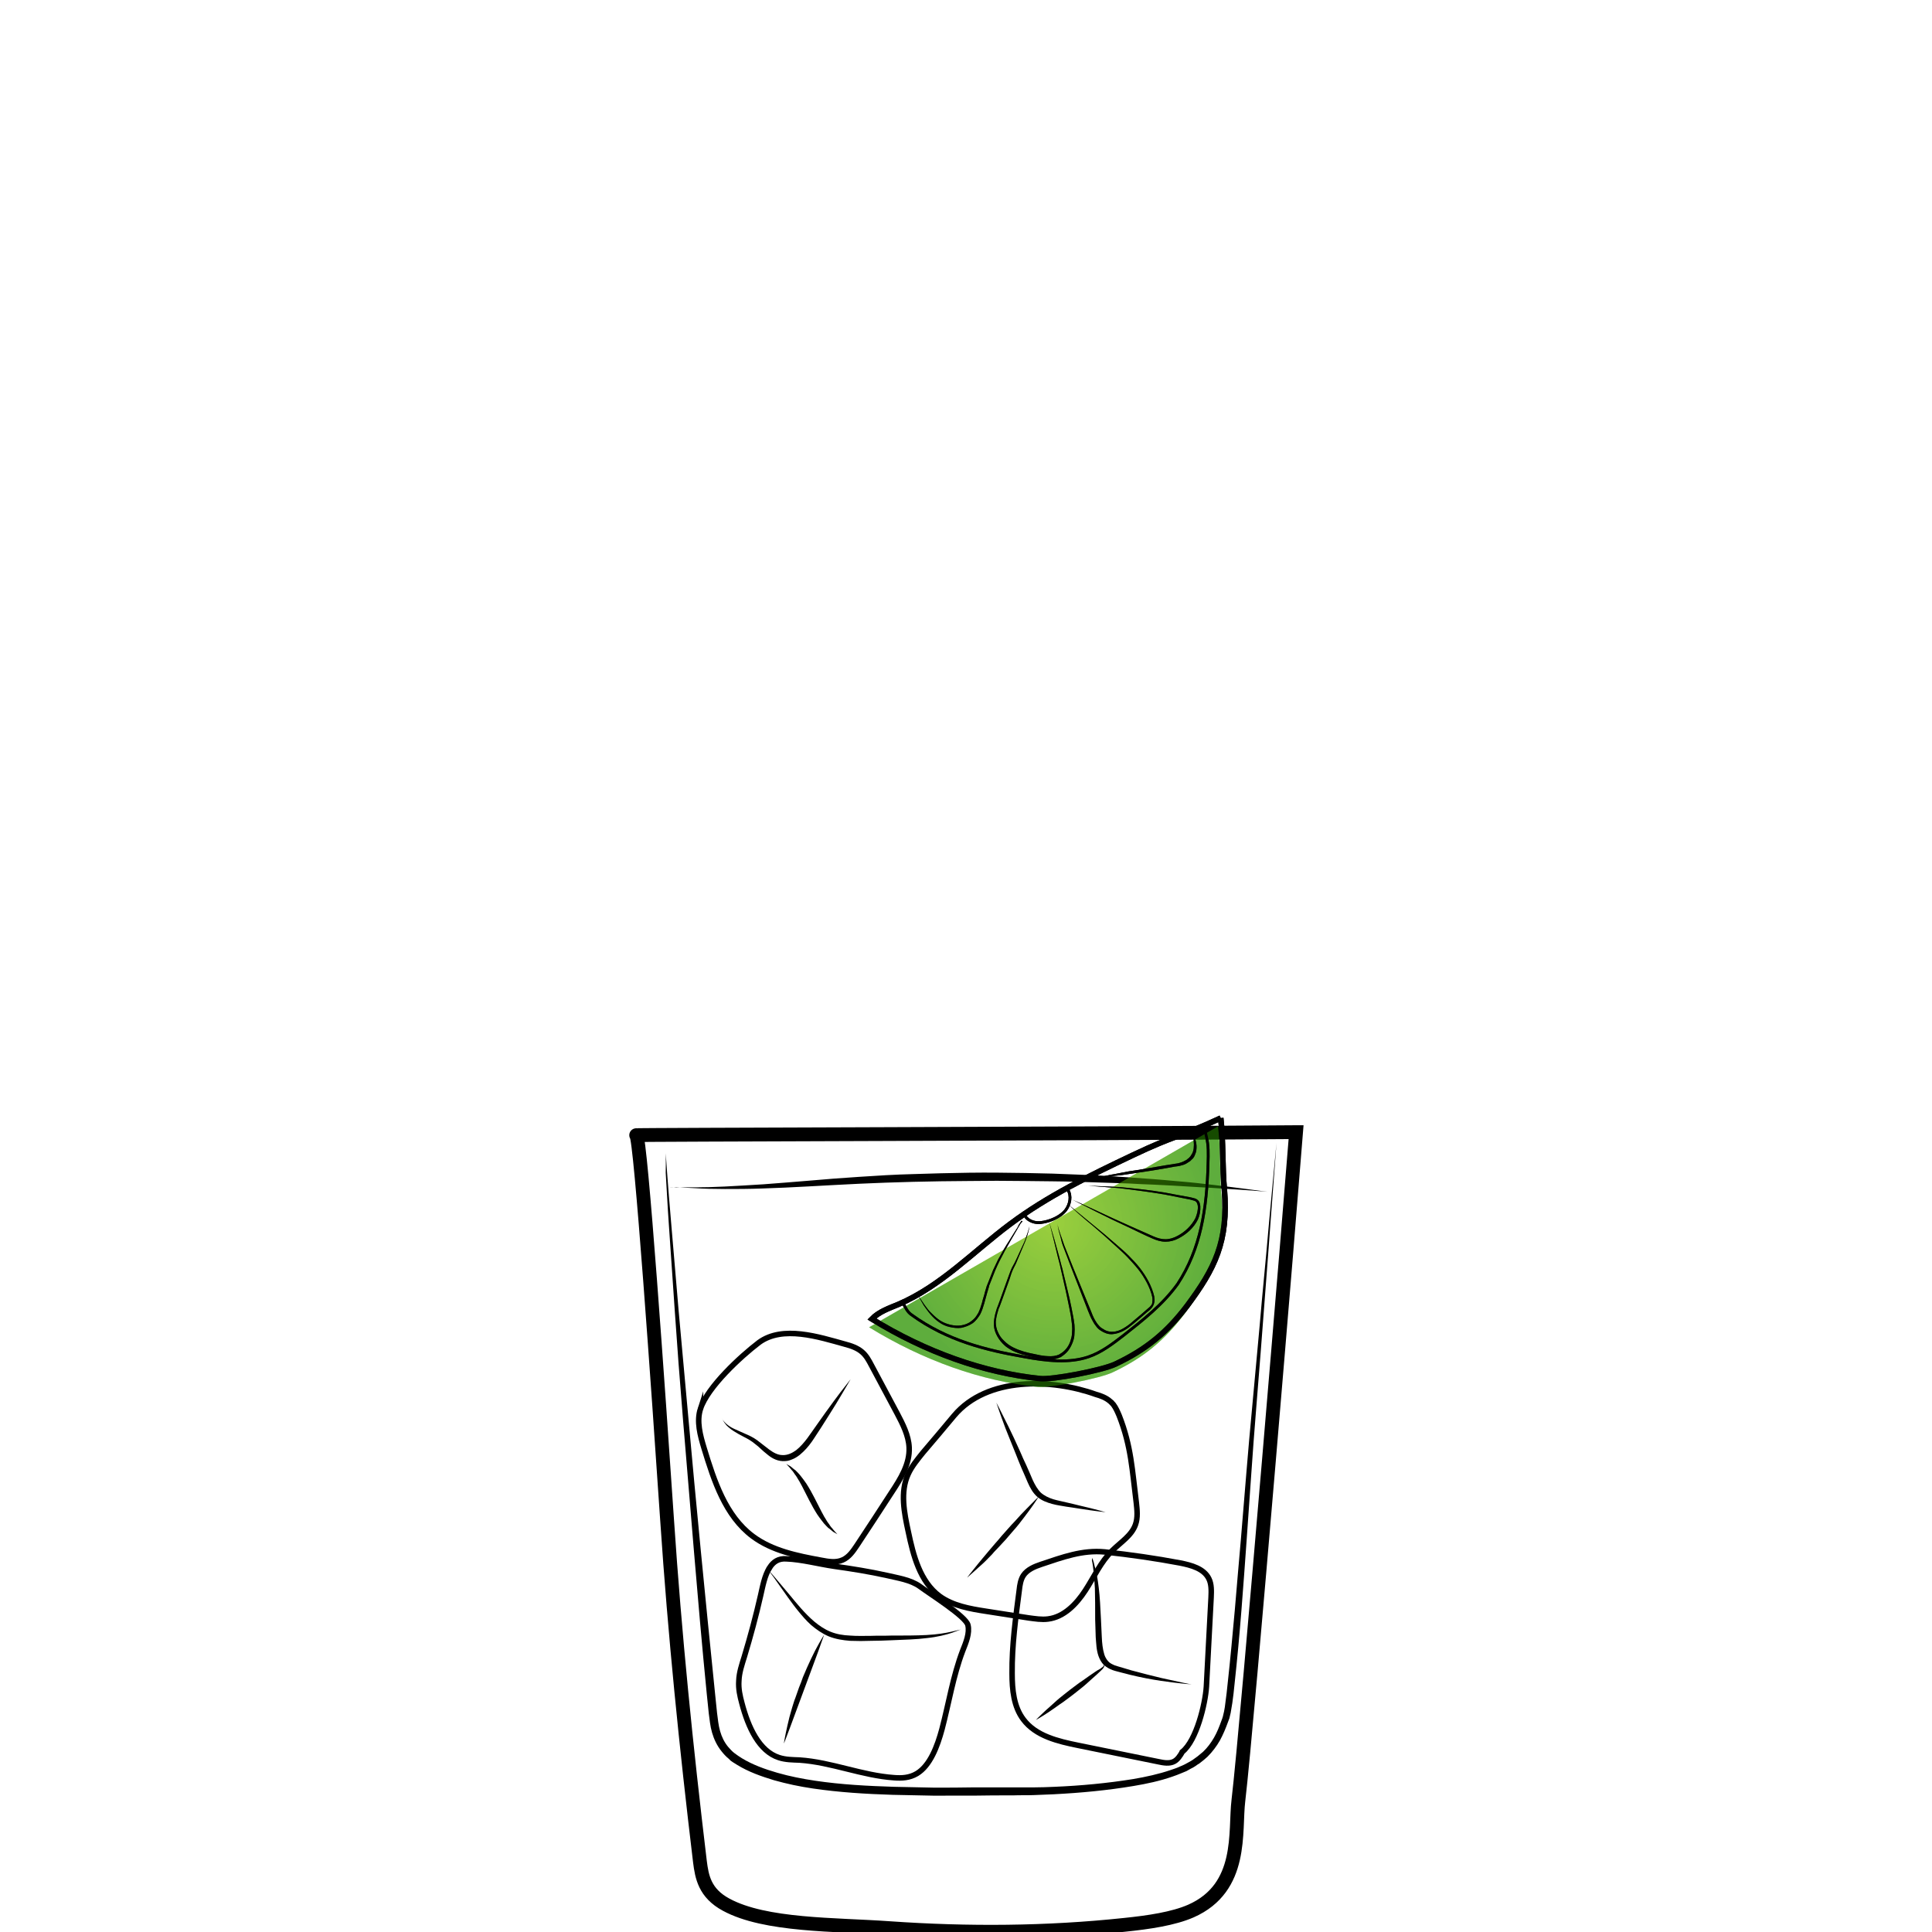 <svg id="Layer_1" xmlns="http://www.w3.org/2000/svg" viewBox="0 0 700 700"><style>.st0,.st1{fill:none}.st1{stroke:#000;stroke-width:5;stroke-miterlimit:10}.st2{opacity:.9;fill:url(#SVGID_1_)}.st3{opacity:.51;fill:url(#SVGID_2_)}.st4{stroke-width:2}.st4,.st5{fill:none;stroke:#000;stroke-miterlimit:10}.st6{opacity:.51;fill:url(#SVGID_3_)}</style><path class="st0" d="M0 0h700v700H0z"/><path class="st1" d="M6708.6-568.1c.3 38.5.2 82.4-5.7 120.5-2.3 14.7-3.7 31.7-10.6 44.9-9.4 17.9-18.6 35.9-34 49.5-5.5 4.9-11.5 9.2-17.9 12.8-4.2 2.3-15.3 5.1-15.9 10.8-.4 3.6 3.8 5.7 6.9 7.6 6.9 4.3 10.9 12.3 11.6 20.4 1.5 15.4-5.6 30.7-18.9 38.8-.8.5-1.6 1-1.9 1.8-.7 2.1 2.1 3.4 4.2 3.8 12.1 2.1 24 5 35.7 8.7 7.7 2.4 24.3 10.6 12 18.5-7.7 4.9-17 6.2-26 7.3-24.7 3.1-49.7 6.2-74.5 3.9-5.6-.5-11.2-1.4-16.8-2.2l-22.5-3.3c-5.3-.8-11.8-2.7-12.7-7.9-1.7-10.2 16.6-15.1 23.6-17.2 4.9-1.5 36.5-4.6 35.6-9.3-.5-2.4-2.8-3.9-4.8-5.4-8.9-6.4-15-16.4-16.6-27.2-1.6-10.8 1.3-22.2 7.9-30.9 2.2-2.9 4.9-6 4.4-9.6-.2-1.5-1-2.9-2-4.1-5.1-6.7-15.9-9.5-22.8-14.7-7.9-6-15.2-12.8-21.6-20.4-12.5-14.5-22.1-31.5-27.6-49.9-5.2-17.2-6.9-35.3-8.2-53.2-2.3-31-3.6-62-3.8-93.1 20.2-2.4 42-1.8 62.4-1.4 52.8 1.1 160.5-1.6 160.5.5z"/><path d="M6582-253.2v1.9c0 .6.1 1.3.6 1.9.4.6 1.2.8 2.2.8 2.1-.1 4.5-.2 7.1-.2 1.3 0 2.7-.1 4-.1 1.4-.1 2.8-.1 4.1-.2 1.4-.1 2.8-.1 4.1-.2 1.4-.1 2.7-.1 4-.2 2.6-.1 5-.2 7.1-.3 2-.1 3.7-.6 4.6-1.3.4-.4.7-.8.8-1.1.1-.3.2-.5.2-.5v.5c-.1.3-.2.8-.6 1.3-.4.5-1.1 1-1.9 1.4-.8.4-1.8.7-2.8.8-2.1.4-4.5.7-7.1.9-1.3.1-2.7.3-4 .4-1.4.1-2.8.2-4.2.2-1.4 0-2.8.1-4.2.1h-4.1c-2.6-.1-5.1-.2-7.2-.4-.5-.1-1.1-.1-1.6-.4-.5-.3-.9-.7-1.1-1.1-.4-.9-.4-1.7-.3-2.3.1-.6.2-1.1.3-1.4-.1-.3 0-.5 0-.5zm-.4-84.6s.6.2 1.6.5c.5.2 1.2.3 1.9.5s1.6.4 2.4.5c.9.2 1.9.3 2.9.5 1 .1 2.1.2 3.3.3 1.1.1 2.3.1 3.5.2h3.6c1.2 0 2.5 0 3.7-.1 1.2 0 2.4-.1 3.6-.1 2.3-.1 4.5-.1 6.3-.3 1.8-.2 3.2-.6 4.1-1.2.4-.3.8-.6 1-.8l.3-.3s-.1.1-.2.4c-.2.3-.4.6-.8 1-.8.8-2.3 1.6-4.2 2-.9.2-2 .4-3 .5-1.1.1-2.2.3-3.3.4l-3.6.3c-1.2.1-2.5.1-3.7.2-1.3 0-2.5 0-3.7-.1-.6 0-1.2-.1-1.8-.1-.6-.1-1.2-.1-1.8-.2-1.2-.1-2.3-.4-3.4-.6-.5-.1-1-.3-1.5-.4-.5-.2-1-.3-1.4-.4-1.8-.6-3.2-1.3-4.2-1.8-1-.6-1.6-.9-1.6-.9zm-50.1 102.1l.3.3c.2.2.5.4 1 .6.9.5 2.3 1 4.2 1.4 1.9.4 4.2.7 6.8 1.1 2.6.4 5.6.7 8.9 1.1 3.3.3 6.8.7 10.6 1 3.7.3 7.7.5 11.8.7 8.2.3 17 .5 25.7.6 4.4.1 8.8.1 13.1.2 4.3 0 8.5.1 12.6 0s8-.4 11.7-.8c3.7-.5 7.2-1.1 10.4-1.7 6.4-1.4 11.6-3 15.2-4.3 1.8-.7 3.2-1.2 4.2-1.6l1.5-.6s-.5.2-1.4.7c-.9.4-2.3 1.1-4.1 1.8-3.5 1.5-8.7 3.5-15.1 5.1-6.4 1.6-14.1 2.9-22.3 3.2-4.1.2-8.4.2-12.7.2-4.3 0-8.7-.1-13.1-.1-4.4-.1-8.8-.2-13.1-.3-4.3-.1-8.6-.4-12.7-.6-4.1-.3-8.1-.6-11.8-1-3.8-.4-7.3-.8-10.6-1.3-1.6-.3-3.2-.5-4.7-.7-1.5-.3-2.9-.5-4.2-.8-2.6-.5-4.9-1-6.8-1.5-1.9-.5-3.3-1.1-4.1-1.7-.4-.3-.7-.5-.9-.7-.3-.2-.4-.3-.4-.3z"/><linearGradient id="SVGID_1_" gradientUnits="userSpaceOnUse" x1="6498.813" y1="-446.236" x2="6704.691" y2="-446.236"><stop offset=".018" stop-color="#801fe3"/><stop offset="1" stop-color="#b7a7ff"/></linearGradient><path class="st2" d="M6498.8-539.9c1.4 24.4 2.7 48.8 4.1 73.2.4 7.9.9 15.9 2.2 23.7 1.8 11.1 5.4 21.8 8.9 32.5 3 9.1 6 18.2 11.1 26.3 17.8 28.1 51.5 32.7 81.9 31.3 10.6-.5 21.3-1.5 31.5-4.7 66.9-21.3 65.2-117 66.1-172.7 0-2.6.1-5.1.1-7.7-68.7 2.2-137.5 4-205.9-1.9z"/><path d="M6493.7-559.6s.6 8.1 1.5 22.2c.5 7.1 1 15.6 1.7 25.5.6 9.8 1.4 20.9 2.1 33.1.4 6.1.7 12.4 1.3 18.9.5 6.5 1.4 13.2 3 19.9 1.6 6.7 3.7 13.5 6 20.4 2.4 6.9 4.5 14 7.5 20.9.8 1.7 1.5 3.4 2.4 5.1.9 1.6 1.8 3.3 2.8 4.8 1.1 1.6 2.2 3.1 3.4 4.7 1.2 1.4 2.5 2.8 3.7 4.3 5.3 5.5 11.7 10 18.8 13.2 7.1 3.3 14.8 5.4 22.6 6.6 7.9 1.3 15.9 1.7 23.9 1.7 8-.1 16.1-.4 24-1.5 3.9-.5 7.9-1.2 11.7-2.2 1-.3 1.9-.5 2.8-.8l.7-.2h.1l.2-.1.4-.1 1.4-.5 2.8-1c.5-.2.9-.3 1.4-.5l1.3-.6c7.1-3.1 13.7-7.4 19.4-12.5 5.7-5.1 10.5-11.1 14.4-17.5 4-6.3 7.1-13.1 9.7-19.8 2.6-6.8 4.6-13.6 6.3-20.3 3.2-13.5 5-26.5 6.2-38.5 1.1-12.1 1.7-23.2 2-33 .3-9.9.5-18.4.7-25.5.2-14.2.4-22.2.4-22.2s0 2 .1 5.8c0 3.8.1 9.4.2 16.4 0 7.1 0 15.7-.2 25.5-.1 9.9-.5 21-1.5 33.1-1 12.1-2.6 25.2-5.7 38.9-1.6 6.8-3.6 13.7-6.1 20.6-2.5 6.9-5.7 13.8-9.8 20.3-4 6.5-9 12.7-14.8 18.1-5.9 5.4-12.7 9.8-20.2 13.1l-1.4.6c-.5.2-.9.4-1.4.5l-2.8 1-1.4.5-.4.1-.2.1-.2.1-.7.2c-1 .3-2 .6-2.9.8-3.9 1-8 1.8-12 2.4-8.1 1.1-16.2 1.5-24.4 1.6-8.2 0-16.3-.5-24.4-1.8-8-1.3-16-3.5-23.3-7-7.4-3.4-14.1-8.1-19.6-13.9-1.3-1.5-2.6-3.1-3.9-4.6-1.1-1.6-2.2-3.2-3.3-4.7-2.2-3.4-3.9-6.8-5.4-10.4-3-7.1-5.2-14.2-7.5-21.2-2.2-7-4.3-13.9-5.8-20.7-1.6-6.9-2.4-13.6-2.8-20.2-.5-6.6-.7-12.9-1-18.9-.6-12.1-1.1-23.2-1.6-33.1-.5-9.9-.8-18.4-1.2-25.5-.7-14.2-1-22.2-1-22.2z"/><path d="M6494.1-544.2s.8 0 2.4.1c1.6.1 3.8.2 6.7.3 2.9.2 6.4.3 10.5.5 4 .2 8.6.3 13.6.5s10.4.3 16.1.5c5.7.2 11.7.2 17.9.4 6.2.1 12.6.1 19.2.2 6.5.1 13.2 0 19.8.1 6.6 0 13.3 0 19.8-.1s13-.1 19.2-.2c12.5-.1 24.1-.2 34-.3 10-.1 18.3-.1 24.1-.1h9.1s-.8.1-2.4.2c-1.6.1-3.8.2-6.7.4-5.8.3-14.1.8-24.1 1.3-10 .5-21.6.9-34 1.3-6.2.1-12.7.4-19.2.4-6.5.1-13.2.1-19.8.2-6.6 0-13.3 0-19.8-.2-6.5-.1-13-.3-19.2-.4-6.2-.2-12.3-.4-18-.8-2.9-.2-5.6-.3-8.3-.5-2.7-.2-5.3-.4-7.8-.5-2.5-.2-4.9-.3-7.1-.5-2.3-.2-4.4-.4-6.4-.6-4-.4-7.6-.7-10.4-1-2.9-.3-5.2-.6-6.7-.7-1.7-.4-2.5-.5-2.5-.5z"/><radialGradient id="SVGID_2_" cx="381.841" cy="443.29" r="58.97" gradientUnits="userSpaceOnUse"><stop offset="0" stop-color="#7ac000"/><stop offset=".998" stop-color="#2c9400"/></radialGradient><path class="st3" d="M314.9 480.9c19.5 12 40.6 19.5 61 21.6 4.2.5 22.6-3 27.3-5.3 11-5.2 18.6-11.4 26-21.2 9.8-13.2 15-23.1 13.4-42.2-.7-6.6-.3-18.4-1.3-25.7"/><path class="st4" d="M442.3 405.1c-16 7.4-16 5.9-32 13.5-15.4 7.3-30.8 14.8-44.3 24.9-13.4 10-25.1 22.5-40.5 29.1-3.4 1.4-7.1 2.7-9.6 5.3 19.5 12 40.6 19.5 61 21.6 4.2.5 22.6-3 27.3-5.3 11-5.2 18.6-11.4 26-21.2 9.8-13.2 15-23.1 13.4-42.2-.7-6.6-.4-18.4-1.3-25.7z"/><path class="st5" d="M436.1 407.4c.4 1.6.6 2.8 1 4.4.8 3.2.7 6.4.6 9.5-.4 16.8-2.7 31.2-11 43.9-5.4 7.5-12.6 13.1-19.7 18.7-3.9 3-7.9 6.1-12.6 7.7-7 2.4-15.3 1.5-23.3 0-13.8-2.4-28-5.9-40.8-15.2-1.6-1.1-2.1-2.5-3.1-4.2"/><path class="st5" d="M371.1 439.9c.5 1.5 2 2.5 3.6 2.9s3.2.1 4.7-.3c2.5-.7 5.1-2 6.7-4 1.6-2.1 2.2-5.2.8-7.4"/><path d="M380.2 442.9c.6 2 1.2 4.1 1.8 6.1l1.7 6.1.8 3.1c.3 1 .6 2.1.8 3.1l1.5 6.2c.5 2.1 1 4.1 1.4 6.2.2 1 .4 2.1.6 3.1.2 1.1.4 2.1.5 3.2.1 1.1.1 2.2 0 3.3 0 1.1-.3 2.2-.7 3.2-.4 1-.9 2-1.6 2.9-.7.9-1.6 1.6-2.5 2.2-.2.1-.3.2-.4.2-.1 0-.2.1-.3.1-.1.1-.3.1-.4.2-.1 0-.3.1-.4.1h.1c-1.4.5-2.9.4-4.3.3-1.4-.1-2.8-.4-4.1-.7-2.7-.6-5.4-1.2-8-2.5-.6-.3-1.2-.7-1.8-1.1-.6-.4-1.1-.9-1.6-1.4-1-1-1.8-2.2-2.4-3.5-.6-1.3-.9-2.8-.8-4.2.1-1.4.4-2.8.8-4.1l.3-1 .1-.2c0-.1.1-.2.1-.3l.2-.5.7-1.9 1.4-3.9 1.4-3.9c.5-1.3.9-2.6 1.5-3.9.7-1.2 1.3-2.4 1.9-3.7l1.7-3.7c.6-1.2 1.2-2.5 1.6-3.8.5-1.3.9-2.6 1.2-3.9-.2 1.4-.6 2.7-1 4-.4 1.3-1 2.6-1.5 3.8l-1.6 3.8c-.3.6-.5 1.3-.8 1.9l-.9 1.8c-.6 1.2-1 2.5-1.4 3.8l-1.4 3.9-1.4 3.9-.7 1.9-.2.5c0 .1-.1.2-.1.2l-.1.2-.3 1c-.4 1.3-.7 2.6-.8 3.9 0 1.3.2 2.6.8 3.8.5 1.2 1.3 2.3 2.3 3.2.9.9 2 1.7 3.2 2.3 2.4 1.2 5 1.9 7.7 2.4 1.3.3 2.7.6 4 .7 1.3.1 2.7.2 3.9-.2h.1c.1 0 .2 0 .3-.1.1 0 .2-.1.3-.1.3-.1.5-.2.6-.3 1.8-1 3.1-2.6 3.8-4.6.3-1 .6-1.9.6-3 .1-1 .1-2.1 0-3.1s-.3-2.1-.4-3.1l-.6-3.1c-.4-2.1-.9-4.2-1.3-6.2l-1.4-6.2c-.2-1-.5-2-.7-3.1l-.8-3.1-1.5-6.2-1.5-6zm-11.6 1.7l1.5-2.3.2.1-2.1 3.6-2.1 3.6c-1.4 2.4-2.7 4.8-3.9 7.2-.6 1.2-1.2 2.5-1.7 3.7l-1.5 3.8-.4 1-.2.5-.1.5-.6 2-1.1 4c-.4 1.3-.8 2.7-1.5 4l-.6.9-.3.4c-.1.1-.2.3-.3.4-.5.6-1 1.1-1.6 1.5-1.2.8-2.6 1.3-4 1.6-1.4.2-2.9 0-4.2-.3-1.4-.3-2.7-.9-3.8-1.7-1.2-.8-2.2-1.8-3.1-2.8-.9-1-1.7-2.2-2.5-3.3-.7-1.2-1.4-2.4-2-3.6.8 1.1 1.5 2.3 2.3 3.4.8 1.1 1.6 2.2 2.6 3.1 1 1 2 1.9 3.1 2.6 1.1.7 2.4 1.2 3.7 1.5 1.3.3 2.7.4 3.9.2 1.3-.2 2.6-.7 3.6-1.5.5-.4 1-.8 1.4-1.3.1-.1.2-.2.3-.4l.3-.4c.2-.3.3-.6.5-.8.6-1.2 1-2.4 1.4-3.8.3-1.4.8-2.6 1.1-4l.6-2c.1-.2.1-.3.2-.5l.2-.5.4-1 1.5-3.8c.6-1.3 1.2-2.5 1.8-3.8 1.3-2.4 2.7-4.8 4.2-7.1 1.4-2.3 2.9-4.7 4.5-6.9l.2.1-1.9 2.1zm18.2-8.4l9 7.4 4.5 3.7 4.4 3.8c1.5 1.3 2.9 2.5 4.3 3.9s2.7 2.8 3.9 4.3c2.4 3.1 4.4 6.6 5.3 10.4.1.7.2 1.5 0 2.3-.1.4-.2.8-.4 1.1-.2.4-.4.7-.7 1-.5.6-1.1 1-1.6 1.4l-1.6 1.4c-1.1.9-2.1 1.8-3.2 2.7-1.1.9-2.2 1.8-3.5 2.5-1.3.7-2.7 1.2-4.2 1.3-1.5.1-3-.5-4.2-1.3-.6-.4-1.2-.9-1.6-1.5-.5-.6-.9-1.2-1.2-1.8-.7-1.2-1.3-2.6-1.8-3.9l-6.1-15.7c-1-2.6-2-5.3-3-7.9-.5-1.3-.7-2.7-1.1-4-.4-1.4-.8-2.7-.8-4.1l-.1-1.1.1 1.1c0 1.4.6 2.7 1 4 .5 1.3.9 2.6 1.4 4l3.1 7.8 6.4 15.6c.5 1.3 1 2.6 1.7 3.8.4.6.7 1.2 1.2 1.7.4.5.9 1 1.5 1.3 1.1.8 2.4 1.2 3.7 1.1 1.3 0 2.6-.5 3.8-1.2 1.2-.7 2.3-1.5 3.3-2.4l3.2-2.7 1.6-1.4c.5-.5 1.1-.9 1.5-1.3.2-.2.4-.5.6-.7.2-.3.3-.6.3-.9.1-.6.1-1.3 0-1.9-.4-1.8-1.1-3.6-2-5.3-.9-1.7-1.9-3.3-3.1-4.8-1.2-1.5-2.5-2.9-3.8-4.3-1.3-1.4-2.8-2.7-4.2-4l-4.3-3.9-4.4-3.8c-3.1-2.5-6-5.1-8.9-7.7zm2.8-6.7s1.6 0 4.4.1c1.4.1 3.1.1 5.1.2 2 .1 4.2.2 6.6.3 2.4.2 5 .5 7.8.8 2.8.3 5.6.7 8.6 1.2 3 .6 6 1.1 9.2 1.7l1.2.3c.4.1.8.2 1.2.5.4.3.8.7.9 1.1.2.5.2.9.3 1.3.1 1.7-.2 3.4-.9 4.9-1.5 3-4.1 5.3-7 6.8-1.5.8-3.1 1.2-4.7 1.2-1.7 0-3.2-.5-4.6-1.1-2.8-1.2-5.4-2.5-7.9-3.7-2.5-1.2-4.9-2.3-7-3.3-4.3-2.1-7.9-3.9-10.4-5.2-2.5-1.3-4-2-4-2s1.5.7 4 1.8c2.6 1.2 6.2 2.8 10.6 4.9 4.4 2 9.5 4.3 15 6.7 1.4.6 2.8 1 4.3 1s3-.5 4.3-1.2c2.7-1.4 5.1-3.7 6.5-6.4.6-1.4 1-2.9.9-4.4-.1-.7-.3-1.4-.8-1.7-.2-.2-.6-.3-1-.4-.4-.1-.7-.2-1.1-.3-3.1-.6-6.2-1.2-9.1-1.8-5.9-1-11.5-1.7-16.3-2.3-4.8-.4-8.8-.7-11.6-.9-2.9-.1-4.5-.1-4.5-.1zm5.1-2.8s.2-.1.3-.2c.2-.1.3-.1.5-.1s.4.1.5.3c.1.1.2.3.2.3s-.1.2-.3.3c-.2.1-.4.2-.6.1-.2 0-.4-.1-.5-.3-.1-.2-.1-.4-.1-.4z"/><path d="M432.6 411.3l.7 2.3c.2.9.3 1.8.2 2.7 0 .9-.4 1.8-.8 2.7-.2.4-.5.8-.9 1.1l-.5.5c-.2.2-.4.3-.6.4-.8.6-1.6 1-2.5 1.2-.9.3-1.8.4-2.7.5l-2.7.5c-1.8.3-3.5.6-5.3.9l-5.3.8-2.7.4c-.9.1-1.8.3-2.7.4l-2.7.3c-.9.1-1.8.2-2.7.4l-2.7.4c-.9.1-1.8.1-2.7.1-.5 0-1.1-.2-1.6-.4.5.2 1 .4 1.6.4.9 0 1.8-.2 2.6-.4l2.6-.6c.9-.2 1.8-.4 2.6-.5l2.6-.5 2.6-.5 2.7-.4 5.3-.9 5.3-.9 2.6-.4c.9-.2 1.8-.2 2.6-.5.8-.2 1.6-.6 2.3-1 .2-.1.3-.2.5-.4.2-.1.4-.3.5-.4.3-.3.6-.6.8-1 .5-.7.8-1.5.9-2.4.1-.9.1-1.8 0-2.6l.1-2.2z"/><path class="st1" d="M469.6 410.2c-1.7 22.1-17.6 214.4-20.9 242.1-1.4 11.3 2 31.6-17.2 40.1-6.4 2.8-15.3 4.1-24 5-28.1 3-56.8 3.2-85.3 1.2-19.7-1.4-44.9-.8-59.1-8.5-7.8-4.2-8.8-10.1-9.5-15.6-5-41.7-9.1-82-11.9-123.8-3.1-45.9-9.6-139.2-11.2-139.4s160.8-.5 239.1-1.1z"/><path d="M241.2 417.9s.2 2.4.5 7c.3 4.5.9 11.2 1.6 19.7.7 8.5 1.6 18.7 2.6 30.5 1.1 11.8 2.3 25.1 3.6 39.6 2.6 29 5.9 62.9 9.6 99.1.2 2.3.5 4.5.7 6.8.3 2.3.5 4.5 1.1 6.6.6 2.1 1.5 4 2.9 5.7.7.8 1.4 1.6 2.3 2.3l.2.1.1.1.4.3.7.5c.5.3.9.6 1.4.9 3.8 2.3 8.2 3.9 12.7 5.2 4.5 1.3 9.1 2.2 13.8 2.9 9.4 1.4 19 1.9 28.6 2.2l14.5.3c4.8 0 9.7 0 14.5-.1h21.8c2.4 0 4.8-.1 7.2-.2 9.6-.4 19.2-1.3 28.5-2.8 4.7-.8 9.3-1.8 13.7-3.3 1.1-.4 2.2-.7 3.2-1.2l1.6-.7 1.5-.8.7-.4.7-.4.7-.5.7-.5c.9-.6 1.7-1.4 2.6-2.1 1.6-1.5 2.9-3.3 4-5.2 1.1-1.9 1.9-4 2.7-6.2l.3-.8v-.1l.1-.2.1-.4c.1-.6.3-1.1.4-1.7.2-1.1.4-2.1.5-3.3.3-2.3.6-4.5.8-6.8 1-9 1.8-17.9 2.6-26.7.7-8.7 1.5-17.3 2.2-25.6 1.4-16.6 2.6-32.4 4-46.9 1.3-14.5 2.6-27.8 3.6-39.6 1.1-11.8 2.1-22.1 2.8-30.5 1.6-16.9 2.5-26.6 2.5-26.6s-.7 9.7-2 26.6c-.6 8.5-1.4 18.8-2.3 30.6-.9 11.8-1.9 25.1-3.1 39.6-1.2 14.5-2.2 30.3-3.4 46.9-1.2 16.7-2.4 34.2-4.4 52.4-.2 2.3-.5 4.6-.8 6.8l-.6 3.6c-.1.6-.3 1.1-.4 1.7l-.1.4-.1.2c0 .1 0 0-.1.3l-.3.8c-.8 2.2-1.7 4.4-2.9 6.6-1.2 2.1-2.7 4.1-4.5 5.9-.9.8-1.8 1.6-2.9 2.4l-.8.5-.7.5-.8.5-.8.4-1.6.9-1.7.7c-1.1.5-2.3.9-3.4 1.3-4.6 1.6-9.3 2.6-14.1 3.4-9.5 1.6-19.2 2.5-28.9 3-2.4.1-4.9.2-7.3.3-2.5.1-4.9 0-7.3.1-4.9 0-9.7 0-14.6.1H338l-14.6-.3c-9.7-.3-19.4-.9-28.9-2.3-4.8-.7-9.5-1.7-14.1-3-4.6-1.4-9.2-3-13.4-5.6-.5-.3-1.1-.7-1.6-1l-.7-.5-.3-.3-.2-.2-.2-.2c-1-.8-1.8-1.7-2.6-2.7-1.6-2-2.7-4.3-3.4-6.7-.7-2.4-.9-4.8-1.2-7-.2-2.3-.5-4.6-.7-6.8-1.8-18.1-3.3-35.7-4.7-52.3-1.4-16.6-2.7-32.4-3.9-46.9-1.2-14.5-2.2-27.8-3-39.6-.8-11.8-1.5-22.1-2.1-30.6-.6-8.5-.9-15.1-1.2-19.7.1-4.6 0-7 0-7z"/><path class="st4" d="M428.4 634.7c5.1-4.1 8.3-17.3 8.7-23.6.6-10.8 1.1-21.6 1.7-32.3.1-2.3.2-4.8-.8-6.8-1.8-3.7-6.4-4.9-10.4-5.7-9-1.7-18.1-3-27.3-4-8.1-.8-15.3 1.9-23.1 4.5-2.4.8-5 1.9-6.4 4-1 1.5-1.3 3.5-1.5 5.3-1.3 10-2.7 20.1-2.6 30.2 0 5.9.6 12.1 4.1 16.7 4.5 6 12.5 7.9 19.9 9.4 9.7 2 19.3 3.9 29 5.9 1.9.4 4 .8 5.7-.1 1.3-.7 2.2-2.1 3-3.5z"/><path d="M395.8 564.4s.1.3.2.8c.2.5.4 1.2.6 2.2.3.9.5 2.1.8 3.4.3 1.3.5 2.9.7 4.5.4 3.3.6 7.2.8 11.4.1 2.1.2 4.2.3 6.4.1 2.2.3 4.3.9 6.3.3 1 .8 1.8 1.4 2.5.6.7 1.5 1.1 2.4 1.5.9.3 2 .6 3 .9l3 .9c4 1.1 7.7 2 11 2.8 3.2.7 5.9 1.3 7.8 1.7 1.9.4 3 .6 3 .6s-.3 0-.8-.1c-.5 0-1.3-.1-2.3-.2-1.9-.2-4.7-.5-8-1s-7.1-1.2-11.2-2.2c-1-.3-2-.5-3.1-.8-1-.3-2.1-.5-3.2-.9s-2.2-1-3.2-1.9c-.9-.9-1.5-2.1-1.9-3.2-.8-2.3-.8-4.6-1-6.8-.1-2.2-.1-4.4-.2-6.4 0-4.2 0-8-.1-11.3-.1-1.7-.2-3.2-.3-4.5-.1-1.3-.3-2.5-.4-3.5-.1-1-.3-1.7-.4-2.2.2-.6.2-.9.2-.9z"/><path d="M399.8 602.7s.1 0 .3.2c.1.2.1.7-.1 1.1-.1.2-.3.4-.5.7l-.6.6c-.4.4-1 .9-1.5 1.4-1.1 1-2.5 2.2-3.9 3.5-.7.6-1.5 1.3-2.3 1.9-.8.6-1.6 1.3-2.4 1.9l-2.4 1.8c-.8.6-1.6 1.2-2.4 1.7-1.5 1.1-3 2.1-4.3 3-2.6 1.7-4.4 2.7-4.4 2.7s1.4-1.5 3.7-3.6c1.1-1 2.5-2.2 3.9-3.5.7-.6 1.5-1.3 2.3-1.9.8-.6 1.6-1.3 2.4-1.9l2.4-1.8c.8-.6 1.6-1.2 2.4-1.7 1.5-1.1 3-2.1 4.3-3 .6-.4 1.2-.8 1.8-1.1.3-.2.5-.3.7-.5.2-.1.4-.3.5-.4.3-.3.4-.6.3-.8-.1-.2-.2-.3-.2-.3z"/><path class="st4" d="M278.9 567.9c-1.9 2.9-2.6 7.1-3.3 10.1-1.7 7.5-3.7 14.9-5.9 22.2-.9 2.9-1.9 5.8-2 8.8-.2 2.9.4 5.5 1.1 8.1 2.3 8.8 6.3 17.4 13.4 19.7 2.4.8 5 .8 7.5.9 11.7.8 22.6 5.6 34.3 6.4 2.7.2 5.5.1 8.2-1.5 4.8-2.9 7.4-9.8 9.1-16.1 2.5-9.5 4-19.2 7.5-28.4 1.2-3 2.6-6.4 1.9-9.3-.7-3.1-13.5-11.1-17.4-14-3.3-2.4-8.2-3.1-12-4-6.3-1.4-12.6-2.4-19-3.3-5.6-.8-11.8-2.5-17.4-2.7-2.9-.2-4.7 1.1-6 3.1z"/><path d="M278.1 568.5s.8.9 2.3 2.6c1.4 1.7 3.5 4.1 5.9 7 2.4 2.9 5.2 6.4 8.7 9.4 1.8 1.5 3.7 2.8 5.9 3.7 2.2.9 4.6 1.3 7.1 1.4 2.5.2 5 .1 7.5.1 2.5-.1 4.9 0 7.3-.1 4.7 0 9.2 0 12.9-.2 3.8-.2 6.9-.7 9-1.2 2.2-.5 3.4-.8 3.4-.8s-.3.1-.8.3c-.6.2-1.4.5-2.4.9-2.1.7-5.2 1.5-9 1.9-3.8.5-8.3.6-13 .8-2.4.1-4.8.2-7.3.2-2.5.1-5 .1-7.6 0-2.6-.2-5.2-.6-7.7-1.6-2.4-1-4.5-2.5-6.4-4.1-1.8-1.6-3.3-3.4-4.7-5.1-1.4-1.7-2.6-3.4-3.7-4.9-2.2-3.1-4-5.7-5.3-7.5-1.3-1.7-2.1-2.8-2.1-2.8zm20.5 23.8s-.2.6-.6 1.7c-.4 1.1-.9 2.6-1.6 4.5-1.4 3.7-3.2 8.6-5 13.5-1.8 4.9-3.6 9.8-5 13.5-.7 1.8-1.3 3.4-1.7 4.5-.4 1.1-.7 1.7-.7 1.7s.4-2.6 1.3-6.5c.4-1.9 1-4.2 1.7-6.5.4-1.2.7-2.4 1.2-3.6.4-1.2.9-2.5 1.3-3.7.5-1.2 1-2.5 1.4-3.7.5-1.2 1-2.4 1.5-3.5 1-2.3 2-4.3 2.9-6.1 1.9-3.6 3.3-5.8 3.3-5.8z"/><path class="st4" d="M402.2 507.7c.4.4.8.7 1.2 1.2.9 1.2 1.5 2.6 2.1 4 4.4 11.2 4.7 19.8 6.2 31.5.3 2.7.6 5.5-.3 8-1.4 4-5.4 6.4-8.4 9.4-4.2 4.1-6.6 9.6-9.8 14.5-3.2 4.9-7.7 9.6-13.5 10.3-2.3.3-4.7-.1-7-.4-5.1-.8-10.3-1.6-15.4-2.4-5.9-.9-12.1-2-16.9-5.5-7.1-5.3-9.5-14.7-11.3-23.3-1.5-6.9-3-14.4-.1-20.8 1.3-2.9 3.4-5.4 5.4-7.9 3.8-4.5 7.6-8.9 11.3-13.4 12-14.2 35.4-13.4 51.3-7.7 1.8.5 3.7 1.2 5.2 2.5z"/><path d="M361 508.2s1.8 3.4 4.4 8.7c1.3 2.6 2.7 5.7 4.2 9 .7 1.7 1.5 3.4 2.3 5.1.8 1.7 1.5 3.5 2.3 5.3.8 1.7 1.7 3.3 2.9 4.5 1.2 1.1 2.9 1.9 4.5 2.4 1.7.5 3.4.8 5 1.2 1.6.4 3.2.7 4.6 1.1 5.7 1.3 9.4 2.4 9.4 2.4s-3.9-.4-9.6-1.3c-1.4-.2-3-.5-4.6-.7-1.6-.3-3.4-.5-5.2-1-1.8-.5-3.8-1.2-5.4-2.6-1.6-1.4-2.6-3.3-3.4-5.1-.8-1.8-1.5-3.6-2.3-5.3-.8-1.8-1.4-3.5-2.1-5.2-1.4-3.4-2.6-6.5-3.7-9.2-2.1-5.6-3.3-9.3-3.3-9.3z"/><path d="M376.4 542.2s-1.3 2.1-3.5 5.1c-1.1 1.5-2.4 3.2-3.8 5-.7.9-1.5 1.8-2.3 2.7-.8.9-1.6 1.9-2.4 2.8-.8.9-1.7 1.8-2.5 2.7-.8.9-1.7 1.7-2.4 2.6-1.6 1.7-3.1 3.2-4.5 4.4-2.7 2.5-4.6 4.1-4.6 4.1s1.5-2 3.8-4.8c1.2-1.4 2.5-3.1 4-4.8.8-.9 1.5-1.8 2.3-2.7.8-.9 1.6-1.8 2.4-2.8l2.4-2.7c.8-.9 1.6-1.8 2.4-2.6 1.5-1.7 3-3.3 4.3-4.6 2.6-2.7 4.4-4.4 4.4-4.4z"/><path class="st4" d="M253.8 510.4c-1.5 4.6-.1 9.7 1.3 14.3 3.6 11.8 7.7 24.5 17.6 31.9 7.1 5.3 16.1 7.1 24.8 8.7 2.6.5 5.4 1 7.8-.1 2.3-1 3.8-3.2 5.2-5.3 4.2-6.4 8.4-12.7 12.5-19.1 3.3-5 6.7-10.4 6.4-16.4-.2-4.3-2.3-8.4-4.3-12.2-3.1-5.9-6.3-11.7-9.4-17.6-.9-1.7-1.8-3.4-3.3-4.7-1.7-1.5-4-2.3-6.3-2.9-9.4-2.6-22.5-6.9-31.1-.6-6.7 5.1-18.6 16.1-21.2 24z"/><path d="M261.5 513.9s.1.2.4.6c.3.4.7.9 1.4 1.5s1.6 1.2 2.7 1.7 2.4 1.1 3.8 1.7c1.4.6 3 1.3 4.5 2.4 1.5 1.1 2.9 2.3 4.4 3.4 1.5 1.1 3.1 2 4.8 2 1.8.1 3.5-.7 5-1.8 1.5-1.2 2.8-2.7 4-4.3 1.2-1.6 2.3-3.3 3.4-4.8 2.2-3.1 4.3-6.1 6.1-8.5 1.8-2.5 3.4-4.5 4.5-5.9 1.1-1.4 1.7-2.2 1.7-2.2s-.5.9-1.4 2.4c-.9 1.5-2.2 3.8-3.8 6.4-1.6 2.6-3.5 5.6-5.6 8.9-1.1 1.6-2.1 3.3-3.3 5-1.2 1.7-2.6 3.3-4.3 4.7-.9.7-1.8 1.3-2.9 1.7l-.8.3-.8.2c-.6.1-1.2.1-1.7.1-2.4-.1-4.3-1.3-5.8-2.6-1.6-1.2-2.8-2.6-4.2-3.6-1.3-1.1-2.7-1.9-4.1-2.6-1.4-.7-2.6-1.4-3.7-2.1-1.1-.7-1.9-1.4-2.6-2.1-.6-.7-1-1.3-1.2-1.7-.4-.6-.5-.8-.5-.8zm23.4 16.5s.4.3 1.2.7c.4.2.8.6 1.3 1 .2.2.5.4.8.6l.8.8c.5.5 1.1 1.2 1.6 1.9s1.1 1.4 1.6 2.2c.5.8 1 1.6 1.5 2.5.5.9.9 1.7 1.4 2.6.9 1.8 1.8 3.5 2.6 5.1.5.8.8 1.6 1.3 2.3.4.7.8 1.4 1.3 2l.6.9c.2.3.4.5.6.7.4.5.7.9 1 1.2.6.6.9 1 .9 1s-.4-.3-1.2-.7c-.4-.2-.8-.6-1.3-1-.2-.2-.5-.4-.8-.6l-.8-.8c-.5-.5-1.1-1.2-1.6-1.9s-1.1-1.4-1.6-2.2c-.5-.8-1-1.6-1.5-2.5-.5-.9-.9-1.7-1.4-2.6-.9-1.8-1.8-3.5-2.6-5.1-.5-.8-.8-1.6-1.3-2.3-.4-.7-.8-1.4-1.3-2l-.6-.9c-.2-.3-.4-.5-.6-.7-.4-.5-.7-.9-1-1.2-.6-.6-.9-1-.9-1zm-42.2-100.2h9.3c3 0 6.6-.1 10.7-.3 4.1-.2 8.8-.5 13.8-.8 5.1-.4 10.6-.8 16.4-1.3 5.8-.5 11.9-1 18.3-1.4 3.2-.2 6.4-.4 9.7-.6 3.3-.2 6.6-.3 9.9-.4 3.3-.1 6.7-.2 10.1-.3 3.4-.1 6.8-.1 10.2-.2 6.8-.1 13.6 0 20.3.1 6.7.1 13.3.3 19.6.6 6.4.2 12.5.6 18.3 1 5.8.4 11.3.8 16.4 1.3 5.1.4 9.7.9 13.8 1.4 4.1.5 7.7.9 10.6 1.3 2.9.4 5.3.7 6.8.9l2.4.3s-3.4-.3-9.3-.7c-3-.2-6.6-.4-10.7-.7-4.1-.2-8.8-.5-13.8-.8-2.5-.1-5.2-.3-7.9-.4-2.7-.1-5.6-.2-8.5-.4-5.8-.2-12-.4-18.3-.6-6.3-.2-12.9-.2-19.6-.3-6.7-.1-13.4-.1-20.2 0-3.4 0-6.8.1-10.1.1-3.4.1-6.7.1-10.1.2l-9.9.3c-3.3.1-6.5.3-9.7.4-12.7.6-24.5 1.4-34.7 1.7-5.1.2-9.8.2-13.9.2s-7.7-.1-10.7-.3c-3-.1-5.3-.3-6.9-.4-1.4.2-2.3.1-2.3.1z"/><radialGradient id="SVGID_3_" cx="381.841" cy="443.29" r="58.97" gradientUnits="userSpaceOnUse"><stop offset="0" stop-color="#7ac000"/><stop offset=".998" stop-color="#2c9400"/></radialGradient><path class="st6" d="M314.9 480.9c19.5 12 40.6 19.5 61 21.6 4.2.5 22.6-3 27.3-5.3 11-5.2 18.6-11.4 26-21.2 9.8-13.2 15-23.1 13.4-42.2-.7-6.6-.3-18.4-1.3-25.7"/><path class="st4" d="M442.3 405.1c-16 7.4-16 5.9-32 13.5-15.4 7.3-30.8 14.8-44.3 24.9-13.4 10-25.1 22.5-40.5 29.1-3.4 1.4-7.1 2.7-9.6 5.3 19.5 12 40.6 19.5 61 21.6 4.2.5 22.6-3 27.3-5.3 11-5.2 18.6-11.4 26-21.2 9.8-13.2 15-23.1 13.4-42.2-.7-6.6-.4-18.4-1.3-25.7z"/><path class="st5" d="M436.1 407.4c.4 1.6.6 2.8 1 4.4.8 3.2.7 6.4.6 9.5-.4 16.8-2.7 31.2-11 43.9-5.4 7.5-12.6 13.1-19.7 18.7-3.9 3-7.9 6.1-12.6 7.7-7 2.4-15.3 1.5-23.3 0-13.8-2.4-28-5.9-40.8-15.2-1.6-1.1-2.1-2.5-3.1-4.2"/><path class="st5" d="M371.1 439.9c.5 1.5 2 2.5 3.6 2.9s3.2.1 4.7-.3c2.5-.7 5.1-2 6.7-4 1.6-2.1 2.2-5.2.8-7.4"/><path d="M380.2 442.9c.6 2 1.2 4.1 1.8 6.1l1.7 6.1.8 3.1c.3 1 .6 2.1.8 3.1l1.5 6.2c.5 2.1 1 4.1 1.4 6.2.2 1 .4 2.1.6 3.1.2 1.1.4 2.1.5 3.2.1 1.1.1 2.2 0 3.3 0 1.1-.3 2.2-.7 3.2-.4 1-.9 2-1.6 2.9-.7.9-1.6 1.6-2.5 2.2-.2.1-.3.2-.4.2-.1 0-.2.1-.3.1-.1.1-.3.1-.4.2-.1 0-.3.1-.4.1h.1c-1.4.5-2.9.4-4.3.3-1.4-.1-2.8-.4-4.1-.7-2.7-.6-5.4-1.2-8-2.5-.6-.3-1.2-.7-1.8-1.1-.6-.4-1.1-.9-1.6-1.4-1-1-1.8-2.2-2.4-3.5-.6-1.3-.9-2.8-.8-4.2.1-1.4.4-2.8.8-4.1l.3-1 .1-.2c0-.1.1-.2.1-.3l.2-.5.7-1.9 1.4-3.9 1.4-3.9c.5-1.3.9-2.6 1.5-3.9.7-1.2 1.3-2.4 1.9-3.7l1.7-3.7c.6-1.2 1.2-2.5 1.6-3.8.5-1.3.9-2.6 1.2-3.9-.2 1.4-.6 2.7-1 4-.4 1.3-1 2.6-1.5 3.8l-1.6 3.8c-.3.6-.5 1.3-.8 1.9l-.9 1.8c-.6 1.2-1 2.5-1.4 3.8l-1.4 3.9-1.4 3.9-.7 1.9-.2.5c0 .1-.1.2-.1.2l-.1.2-.3 1c-.4 1.3-.7 2.6-.8 3.9 0 1.3.2 2.6.8 3.8.5 1.2 1.3 2.3 2.3 3.2.9.9 2 1.7 3.2 2.3 2.4 1.2 5 1.9 7.7 2.4 1.3.3 2.7.6 4 .7 1.3.1 2.7.2 3.9-.2h.1c.1 0 .2 0 .3-.1.1 0 .2-.1.3-.1.3-.1.5-.2.6-.3 1.8-1 3.1-2.6 3.8-4.6.3-1 .6-1.9.6-3 .1-1 .1-2.1 0-3.1s-.3-2.1-.4-3.1l-.6-3.1c-.4-2.1-.9-4.2-1.3-6.2l-1.4-6.2c-.2-1-.5-2-.7-3.1l-.8-3.1-1.5-6.2-1.5-6zm-11.6 1.7l1.5-2.3.2.1-2.1 3.6-2.1 3.6c-1.4 2.4-2.7 4.8-3.9 7.2-.6 1.2-1.2 2.5-1.7 3.7l-1.5 3.8-.4 1-.2.5-.1.5-.6 2-1.1 4c-.4 1.3-.8 2.7-1.5 4l-.6.9-.3.4c-.1.1-.2.3-.3.4-.5.6-1 1.1-1.6 1.5-1.2.8-2.6 1.3-4 1.6-1.4.2-2.9 0-4.2-.3-1.4-.3-2.7-.9-3.8-1.7-1.2-.8-2.2-1.8-3.1-2.8-.9-1-1.7-2.2-2.5-3.3-.7-1.2-1.4-2.4-2-3.6.8 1.1 1.5 2.3 2.3 3.4.8 1.1 1.6 2.2 2.6 3.1 1 1 2 1.9 3.1 2.6 1.1.7 2.4 1.2 3.7 1.5 1.3.3 2.7.4 3.9.2 1.3-.2 2.6-.7 3.6-1.5.5-.4 1-.8 1.4-1.3.1-.1.2-.2.3-.4l.3-.4c.2-.3.3-.6.5-.8.6-1.2 1-2.4 1.4-3.8.3-1.4.8-2.6 1.1-4l.6-2c.1-.2.1-.3.2-.5l.2-.5.4-1 1.5-3.8c.6-1.3 1.2-2.5 1.8-3.8 1.3-2.4 2.7-4.8 4.2-7.1 1.4-2.3 2.9-4.7 4.5-6.9l.2.1-1.9 2.1zm18.2-8.4l9 7.4 4.5 3.7 4.4 3.8c1.5 1.3 2.9 2.5 4.3 3.9s2.7 2.8 3.9 4.3c2.4 3.1 4.4 6.6 5.3 10.4.1.7.2 1.5 0 2.3-.1.4-.2.8-.4 1.1-.2.4-.4.7-.7 1-.5.6-1.1 1-1.6 1.4l-1.6 1.4c-1.1.9-2.1 1.8-3.2 2.7-1.1.9-2.2 1.8-3.5 2.5-1.3.7-2.7 1.2-4.2 1.3-1.5.1-3-.5-4.2-1.3-.6-.4-1.2-.9-1.6-1.5-.5-.6-.9-1.2-1.2-1.8-.7-1.2-1.3-2.6-1.8-3.9l-6.1-15.7c-1-2.6-2-5.3-3-7.9-.5-1.3-.7-2.7-1.1-4-.4-1.4-.8-2.7-.8-4.1l-.1-1.1.1 1.1c0 1.4.6 2.7 1 4 .5 1.3.9 2.6 1.4 4l3.1 7.8 6.4 15.6c.5 1.3 1 2.6 1.7 3.8.4.6.7 1.2 1.2 1.7.4.5.9 1 1.5 1.3 1.1.8 2.4 1.2 3.7 1.1 1.3 0 2.6-.5 3.8-1.2 1.2-.7 2.3-1.5 3.3-2.4l3.2-2.7 1.6-1.4c.5-.5 1.1-.9 1.5-1.3.2-.2.4-.5.6-.7.2-.3.3-.6.3-.9.1-.6.1-1.3 0-1.9-.4-1.8-1.1-3.6-2-5.3-.9-1.7-1.9-3.3-3.1-4.8-1.2-1.5-2.5-2.9-3.8-4.3-1.3-1.4-2.8-2.7-4.2-4l-4.3-3.9-4.4-3.8c-3.1-2.5-6-5.1-8.9-7.7zm2.8-6.7s1.6 0 4.4.1c1.4.1 3.1.1 5.1.2 2 .1 4.2.2 6.6.3 2.4.2 5 .5 7.8.8 2.8.3 5.6.7 8.6 1.2 3 .6 6 1.1 9.2 1.7l1.2.3c.4.1.8.2 1.2.5.4.3.8.7.9 1.1.2.5.2.9.3 1.3.1 1.7-.2 3.4-.9 4.9-1.5 3-4.1 5.3-7 6.8-1.5.8-3.1 1.2-4.7 1.2-1.7 0-3.2-.5-4.6-1.1-2.8-1.2-5.4-2.5-7.9-3.7-2.5-1.2-4.9-2.3-7-3.3-4.3-2.1-7.9-3.9-10.4-5.2-2.5-1.3-4-2-4-2s1.5.7 4 1.8c2.6 1.2 6.2 2.8 10.6 4.9 4.4 2 9.5 4.3 15 6.7 1.4.6 2.8 1 4.3 1s3-.5 4.3-1.2c2.7-1.4 5.1-3.7 6.5-6.4.6-1.4 1-2.9.9-4.4-.1-.7-.3-1.4-.8-1.7-.2-.2-.6-.3-1-.4-.4-.1-.7-.2-1.1-.3-3.1-.6-6.2-1.2-9.1-1.8-5.9-1-11.5-1.7-16.3-2.3-4.8-.4-8.8-.7-11.6-.9-2.9-.1-4.5-.1-4.5-.1zm5.1-2.8s.2-.1.3-.2c.2-.1.3-.1.5-.1s.4.1.5.3c.1.1.2.3.2.3s-.1.2-.3.3c-.2.1-.4.2-.6.1-.2 0-.4-.1-.5-.3-.1-.2-.1-.4-.1-.4z"/><path d="M432.6 411.3l.7 2.3c.2.9.3 1.8.2 2.7 0 .9-.4 1.8-.8 2.7-.2.4-.5.8-.9 1.1l-.5.5c-.2.2-.4.3-.6.4-.8.6-1.6 1-2.5 1.2-.9.3-1.8.4-2.7.5l-2.7.5c-1.8.3-3.5.6-5.3.9l-5.3.8-2.7.4c-.9.1-1.8.3-2.7.4l-2.7.3c-.9.1-1.8.2-2.7.4l-2.7.4c-.9.1-1.8.1-2.7.1-.5 0-1.1-.2-1.6-.4.5.2 1 .4 1.6.4.9 0 1.8-.2 2.6-.4l2.6-.6c.9-.2 1.8-.4 2.6-.5l2.6-.5 2.6-.5 2.7-.4 5.3-.9 5.3-.9 2.6-.4c.9-.2 1.8-.2 2.6-.5.8-.2 1.6-.6 2.3-1 .2-.1.3-.2.5-.4.2-.1.4-.3.5-.4.3-.3.6-.6.8-1 .5-.7.8-1.5.9-2.4.1-.9.1-1.8 0-2.6l.1-2.2z"/></svg>